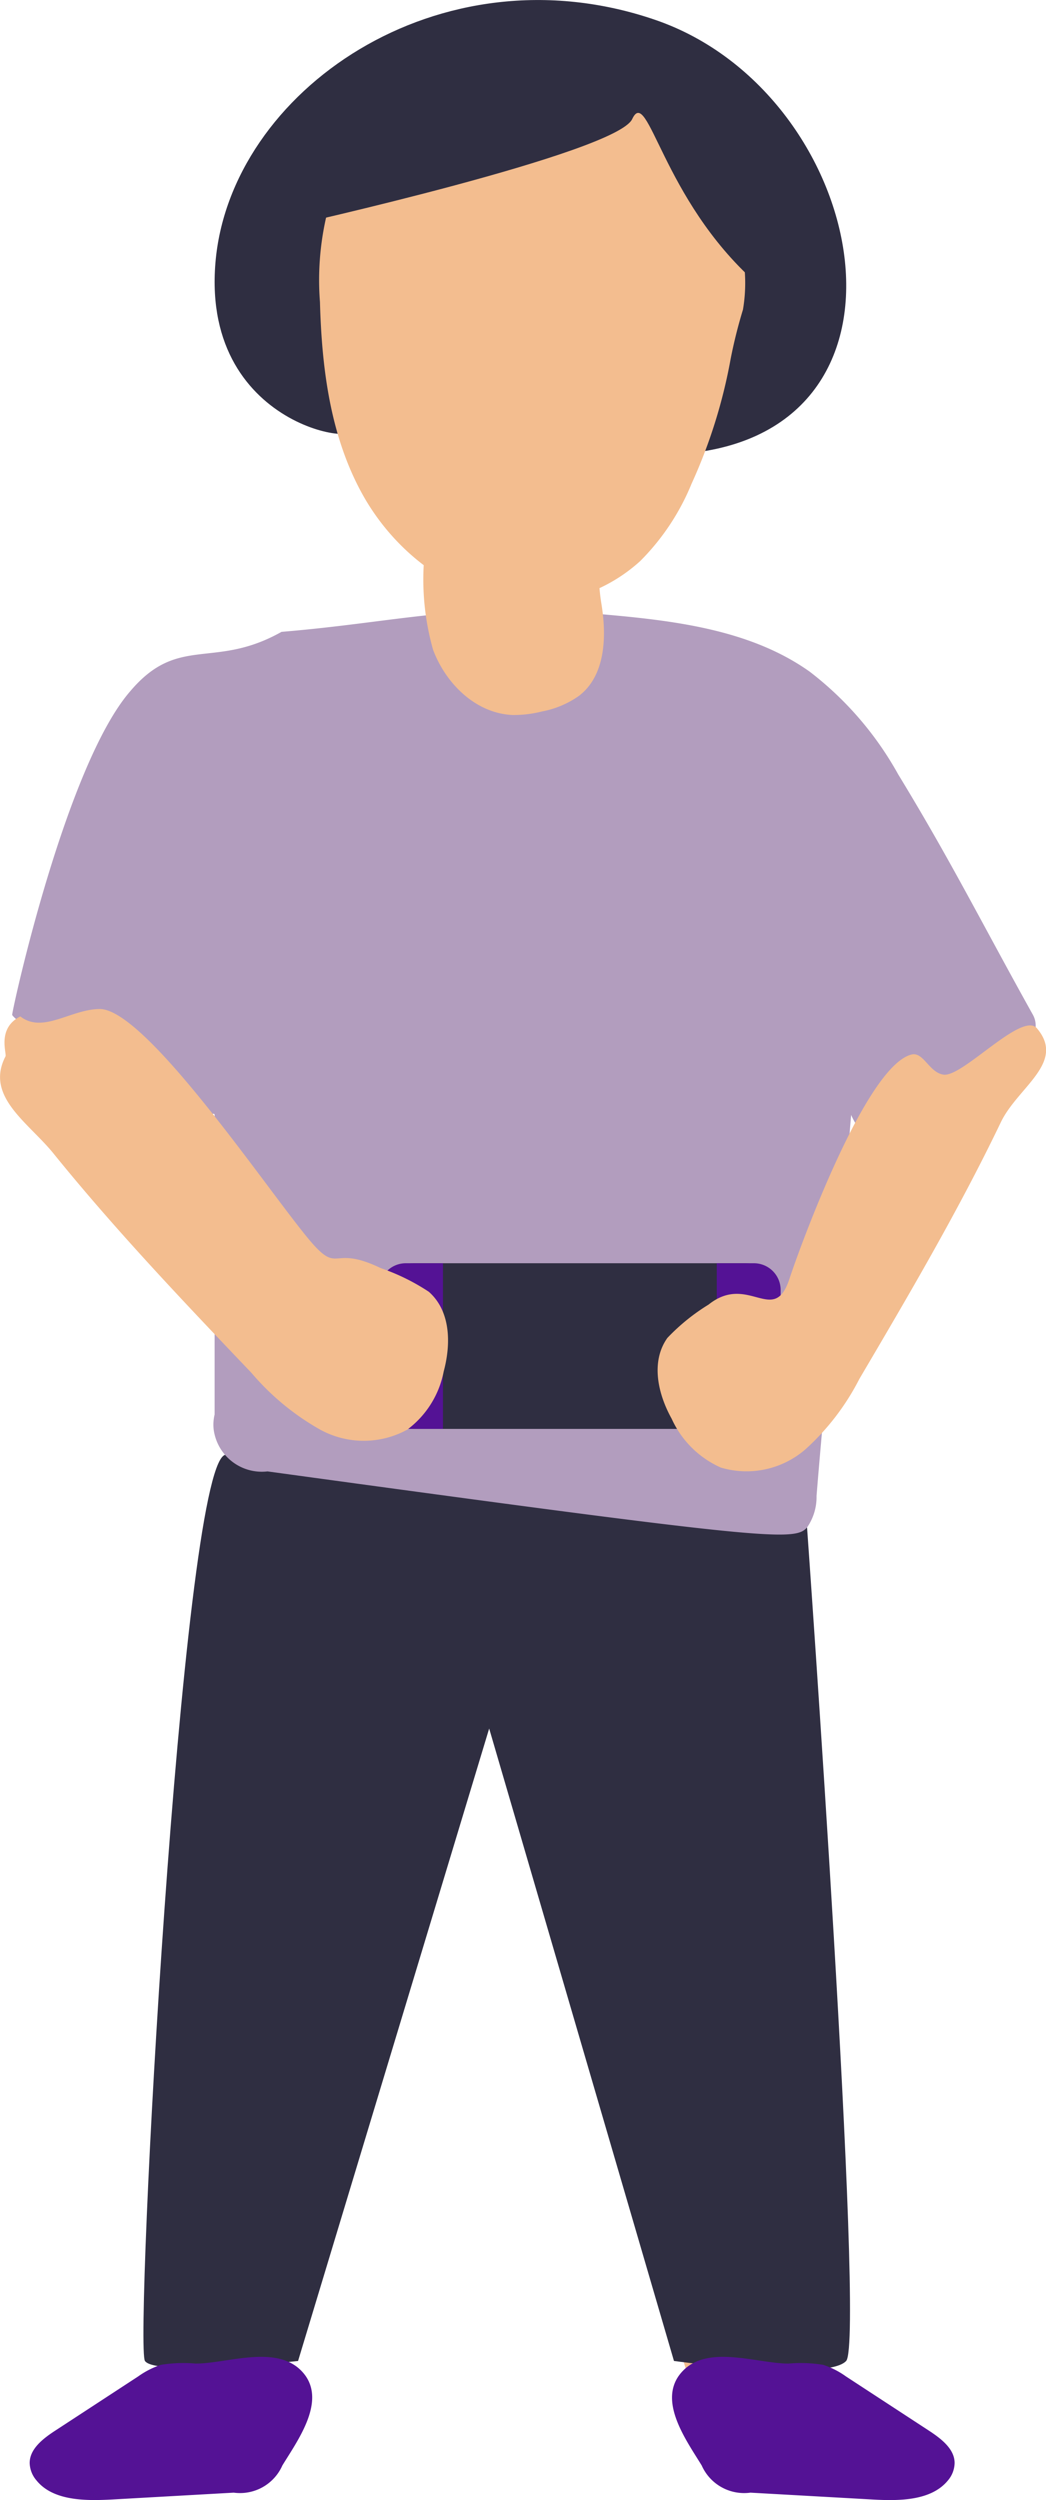 <svg id="Laag_1" data-name="Laag 1" xmlns="http://www.w3.org/2000/svg" viewBox="0 0 141 337"><defs><style>.cls-1{fill:#2f2e41;}.cls-2{fill:#f3bd8f;}.cls-3{fill:#b29dbe;}.cls-4{fill:#541295;}</style></defs><title>illustrations-scaled</title><g id="Kind_5" data-name="Kind 5"><path id="Path_1784" data-name="Path 1784" class="cls-1" d="M88.33,2.68c29.15,10,38.28,57.07,2.18,58.58C79,55.72,59.82,22.87,56.71,26.09s-4,10.66-7.23,14.16-7.38,12.7-2.26,17c4,3.33-20.1,1.27-18.18-21.83S59.18-7.33,88.33,2.68Z"/><path id="Path_1774" data-name="Path 1774" class="cls-2" d="M104.61,255.19l5.17,70.71s-8.47,3.5-13.63,1.41-17.67-72.82-17.67-72.82Z"/><path id="Path_1775" data-name="Path 1775" class="cls-2" d="M26.55,251.32,21.41,322s8.46,3.51,13.6,1.41,17.69-72.8,17.69-72.8Z"/><path id="Path_1776" data-name="Path 1776" class="cls-1" d="M108.79,205.88s7.85,109.56,5.27,112.37-23.21,0-23.21,0L65.94,233,40.18,318.25s-19.21,2.1-20.64,0,4.87-119.63,10.74-122.12S108.79,205.88,108.79,205.88Z"/><path id="Path_1778" data-name="Path 1778" class="cls-3" d="M79.49,82.66c10.37.87,21.29,1.93,29.66,7.88a44.83,44.83,0,0,1,11.93,13.85c7.12,11.67,11.5,20.47,18.15,32.39,3.55,6.38-18.91,19.11-18.91,19.11a11.17,11.17,0,0,1-5.59-5.6c-1.41,17.52-3.24,33.82-4.66,51.35a7.2,7.2,0,0,1-1.26,4.23c-1.68,1.93-4.82,1.78-72.75-7.53a6.55,6.55,0,0,1-7.26-5.67,5.79,5.79,0,0,1,.13-2V150.29c0-1-5,3.16-5,3.16S1.82,137.77,1.64,136.79c.12-1.28,7.31-33.71,15.92-43.62,6.52-7.7,11.25-2.85,20.39-8C53.57,83.88,61.93,81.22,79.49,82.66Z"/><path id="Path_1779" data-name="Path 1779" class="cls-2" d="M81.07,81.39c.72,4.4.56,9.64-3,12.39a12.69,12.69,0,0,1-5,2.12,15.6,15.6,0,0,1-4,.48c-5-.24-9-4.28-10.69-8.79a34.68,34.68,0,0,1-1-14.15,18,18,0,0,1,1.55-7.36,11.84,11.84,0,0,1,11.25-5.59C83.26,61.59,79.59,72.4,81.07,81.39Z"/><path id="Path_1780" data-name="Path 1780" class="cls-2" d="M93.18,65.31a31.73,31.73,0,0,1-6.87,10.31A21.83,21.83,0,0,1,70.6,81.29c-9.29-.42-17.44-6.86-21.77-14.71s-5.46-17-5.7-25.88a38.21,38.21,0,0,1,1.92-15.25A26.68,26.68,0,0,1,64.93,10a35.18,35.18,0,0,1,25.4,5.57,21.31,21.31,0,0,1,6.19,5.88,27.64,27.64,0,0,1,3.41,12,21.43,21.43,0,0,1,.22,8.29,66.42,66.42,0,0,0-1.66,6.64,70.91,70.91,0,0,1-5.31,16.92Z"/><path id="Path_1782" data-name="Path 1782" class="cls-4" d="M106.29,318.6a18.72,18.72,0,0,1,4.67.17,11.25,11.25,0,0,1,3.07,1.56l11.17,7.3c1.65,1.08,3.48,2.47,3.48,4.37a3.72,3.72,0,0,1-.88,2.33c-2.22,2.74-6.45,2.8-10.08,2.6L101.16,336a6.26,6.26,0,0,1-6.57-3.66c-2-3.28-5.76-8.4-3.06-12.14C94.82,315.73,101.85,318.6,106.29,318.6Z"/><path id="Path_1783" data-name="Path 1783" class="cls-4" d="M26.39,318.6a19,19,0,0,0-4.7.17,11.48,11.48,0,0,0-3.06,1.56l-11.17,7.3C5.8,328.71,4,330.1,4,332a3.74,3.74,0,0,0,.9,2.33c2.2,2.74,6.44,2.79,10.09,2.6L31.51,336a6.24,6.24,0,0,0,6.55-3.66c2-3.28,5.78-8.4,3.09-12.14C37.86,315.73,30.82,318.6,26.39,318.6Z"/><path id="Path_1798" data-name="Path 1798" class="cls-1" d="M39.08,30.46s44-9.83,46.14-14.41,4,10.74,16.62,22-6-27.93-6-27.93L68,4.81,45.68,16.06Z"/><g id="Group_332" data-name="Group 332"><path id="Rectangle_582" data-name="Rectangle 582" class="cls-1" d="M56,170.28h44.29a4.82,4.82,0,0,1,4.92,4.7v12.93a4.81,4.81,0,0,1-4.92,4.7H56a4.81,4.81,0,0,1-4.92-4.7V175A4.82,4.82,0,0,1,56,170.28Z"/><path id="Rectangle_583" data-name="Rectangle 583" class="cls-4" d="M54.79,170.28h4.92v22.33H54.79a3.6,3.6,0,0,1-3.69-3.52V173.81A3.61,3.61,0,0,1,54.79,170.28Z"/><path id="Rectangle_584" data-name="Rectangle 584" class="cls-4" d="M96.62,170.28h4.92a3.61,3.61,0,0,1,3.69,3.53v15.28a3.6,3.6,0,0,1-3.69,3.52H96.62V170.28Z"/></g><path id="Path_1785" data-name="Path 1785" class="cls-2" d="M33.89,185.05a34.16,34.16,0,0,0,9.27,7.66,12.21,12.21,0,0,0,11.74,0,12.8,12.8,0,0,0,4.91-7.84c1-3.72.95-8.13-2-10.74a28.5,28.5,0,0,0-6.48-3.19c-6.23-3-5.67.39-8.72-2.78-4.54-4.71-22.43-32-29.12-32.15-3.93,0-7.69,3.37-10.75,1-3.19,1.6-1.8,5-2,5.39-2.78,5.37,3,8.85,6.4,13C15.48,165.72,24.68,175.4,33.89,185.05Z"/><path id="Path_1777" data-name="Path 1777" class="cls-2" d="M115.84,185.88a33,33,0,0,1-7.23,9.45,12.12,12.12,0,0,1-11.45,2.49,13.14,13.14,0,0,1-6.62-6.58c-1.89-3.4-2.83-7.72-.58-10.89a27.48,27.48,0,0,1,5.56-4.5c5.36-4.27,8.8,2.93,10.89-3.45,1.34-4.1,10.29-28.78,16.49-30.26,1.6-.36,2.35,2.45,4.3,2.72,2.57.34,10.47-8.47,12.54-6.29,4,4.64-2.5,7.93-4.8,12.65C129.24,163.1,122.54,174.5,115.84,185.88Z"/></g></svg>
